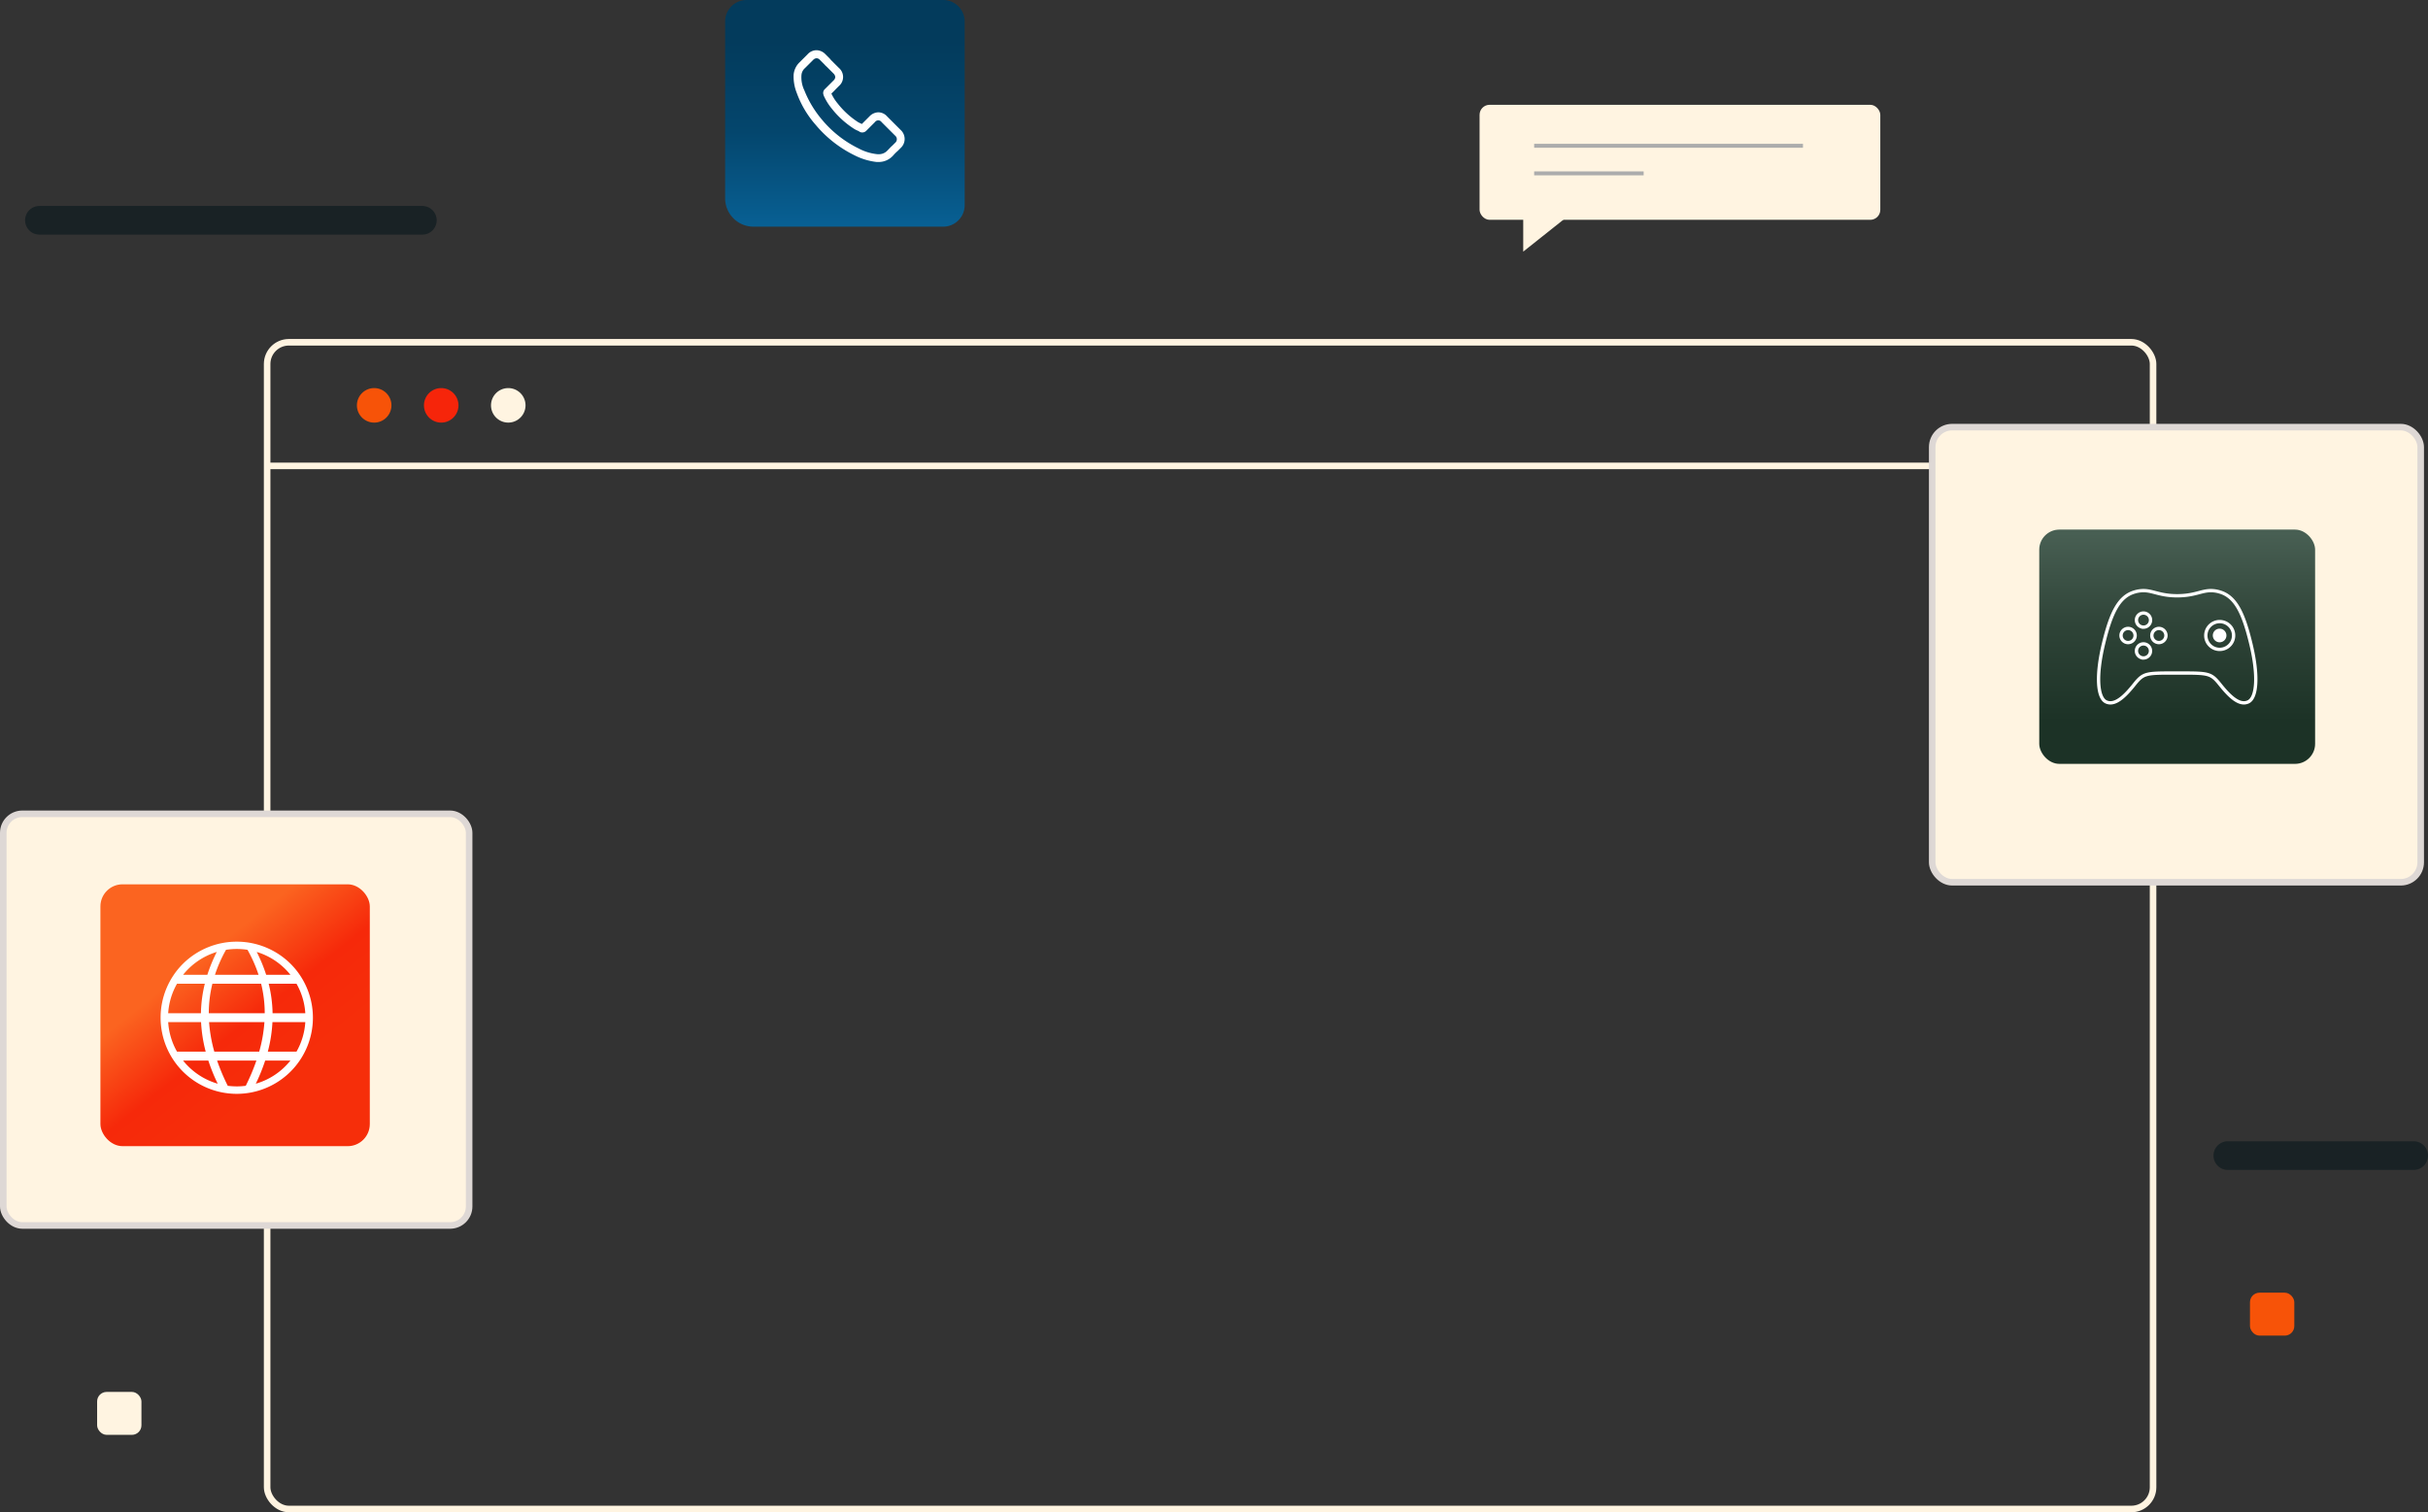 <svg xmlns="http://www.w3.org/2000/svg" xmlns:xlink="http://www.w3.org/1999/xlink" width="728.852" height="454.012" viewBox="0 0 728.852 454.012">
  <rect x="0" y="0" width="728.852" height="454.012" fill="#333333" stroke="none"/>
  <defs>
    <linearGradient id="linear-gradient" x1="0.5" y1="0.181" x2="0.5" y2="1" gradientUnits="objectBoundingBox">
      <stop offset="0" stop-color="#1c3226"/>
      <stop offset="0.489" stop-color="#2e4337"/>
      <stop offset="1" stop-color="#496054"/>
    </linearGradient>
    <linearGradient id="linear-gradient-2" x1="0.41" y1="0.253" x2="0.754" y2="0.676" gradientUnits="objectBoundingBox">
      <stop offset="0" stop-color="#fb6420"/>
      <stop offset="0.545" stop-color="#f6290a"/>
      <stop offset="1" stop-color="#f62e0a"/>
    </linearGradient>
    <linearGradient id="linear-gradient-3" x1="0.5" y1="0.181" x2="0.5" y2="1" gradientUnits="objectBoundingBox">
      <stop offset="0" stop-color="#033b5c"/>
      <stop offset="0.489" stop-color="#04466d"/>
      <stop offset="1" stop-color="#086094"/>
    </linearGradient>
  </defs>
  <g id="Group_38217" data-name="Group 38217" transform="translate(0.984)">
    <g id="Group_38205" data-name="Group 38205" transform="translate(0 102.757)">
      <g id="Group_38189" data-name="Group 38189" transform="translate(79.207)">
        <g id="Group_38188" data-name="Group 38188">
          <line id="Line_13" data-name="Line 13" x2="566.131" transform="translate(0 37.112)" fill="none" stroke="#fff4e1" stroke-miterlimit="10" stroke-width="1.968"/>
          <rect id="Rectangle_199" data-name="Rectangle 199" width="566.131" height="350.271" rx="6.521" fill="none" stroke="#fff4e1" stroke-miterlimit="10" stroke-width="1.968"/>
          <g id="Group_38187" data-name="Group 38187" transform="translate(26.953 13.756)">
            <path id="Path_5500" data-name="Path 5500" d="M160.108,143.255a5.179,5.179,0,1,1-5.179-5.178A5.178,5.178,0,0,1,160.108,143.255Z" transform="translate(-149.751 -138.077)" fill="#f75308"/>
            <path id="Path_5501" data-name="Path 5501" d="M177.86,143.255a5.178,5.178,0,1,1-5.178-5.178A5.178,5.178,0,0,1,177.86,143.255Z" transform="translate(-147.378 -138.077)" fill="#f6250a"/>
            <path id="Path_5502" data-name="Path 5502" d="M195.613,143.255a5.179,5.179,0,1,1-5.179-5.178A5.178,5.178,0,0,1,195.613,143.255Z" transform="translate(-145.004 -138.077)" fill="#fff4e1"/>
          </g>
        </g>
      </g>
      <g id="Group_38198" data-name="Group 38198" transform="translate(579.039 25.474)">
        <g id="Group_38192" data-name="Group 38192">
          <g id="Group_38191" data-name="Group 38191">
            <g id="Group_38190" data-name="Group 38190">
              <rect id="Rectangle_200" data-name="Rectangle 200" width="146.636" height="136.636" rx="5.991" fill="#fff4e1"/>
              <rect id="Rectangle_201" data-name="Rectangle 201" width="146.636" height="136.636" rx="5.991" fill="none" stroke="#ded8d5" stroke-miterlimit="10" stroke-width="1.968"/>
            </g>
          </g>
        </g>
        <g id="Group_38197" data-name="Group 38197" transform="translate(32.132 30.765)">
          <g id="Group_38195" data-name="Group 38195">
            <g id="Group_38194" data-name="Group 38194">
              <g id="Group_38193" data-name="Group 38193">
                <rect id="Rectangle_202" data-name="Rectangle 202" width="82.807" height="70.328" rx="6.022" transform="translate(82.807 70.328) rotate(180)" fill="url(#linear-gradient)"/>
                <g id="Icon_ionic-logo-game-controller-b" data-name="Icon ionic-logo-game-controller-b" transform="translate(64.999 52.01) rotate(180)">
                  <g id="Group_38280" data-name="Group 38280" transform="translate(0 0)">
                    <path id="Path_5598" data-name="Path 5598" d="M2.033,4.087A2.043,2.043,0,1,1,4.065,2.043,2.036,2.036,0,0,1,2.033,4.087Z" transform="translate(8.832 18.179)" fill="#fff"/>
                    <path id="Path_5599" data-name="Path 5599" d="M45.746,17.6c-2.233,9.321-4.592,14.271-9.321,15.672a9.394,9.394,0,0,1-2.707.421c-2.907,0-4.94-1.548-10.121-1.548s-7.214,1.548-10.121,1.548a9.29,9.29,0,0,1-2.707-.421C6.04,31.871,3.681,26.91,1.448,17.6S-.374,1.548,2.259.295A3.072,3.072,0,0,1,3.575,0c2.285,0,4.75,2.507,7.13,5.477,2.707,3.381,3.381,3.476,11.617,3.476h2.559c8.226,0,8.91-.084,11.617-3.476C38.868,2.507,41.343,0,43.629,0a3.107,3.107,0,0,1,1.317.295C47.568,1.559,47.968,8.289,45.746,17.6ZM10.874,16.051A4.171,4.171,0,1,0,15,20.222,4.158,4.158,0,0,0,10.874,16.051ZM29.084,18.1A2.117,2.117,0,1,0,31.2,20.222,2.117,2.117,0,0,0,29.084,18.1Zm4.624-4.624a2.112,2.112,0,1,0,2.117,2.106A2.115,2.115,0,0,0,33.707,13.481Zm0,9.247a2.117,2.117,0,1,0,2.117,2.117A2.117,2.117,0,0,0,33.707,22.729ZM38.331,18.1a2.117,2.117,0,1,0,2.117,2.117A2.117,2.117,0,0,0,38.331,18.1Z" fill="none" stroke="#fff" stroke-width="1"/>
                  </g>
                </g>
              </g>
            </g>
          </g>
        </g>
      </g>
      <g id="Group_38204" data-name="Group 38204" transform="translate(0 141.565)">
        <g id="Group_38201" data-name="Group 38201">
          <g id="Group_38200" data-name="Group 38200">
            <g id="Group_38199" data-name="Group 38199">
              <rect id="Rectangle_203" data-name="Rectangle 203" width="139.844" height="123.585" rx="5.713" fill="#fff4e1"/>
              <rect id="Rectangle_204" data-name="Rectangle 204" width="139.844" height="123.585" rx="5.713" fill="none" stroke="#ded8d5" stroke-miterlimit="10" stroke-width="1.968"/>
            </g>
          </g>
        </g>
        <g id="Group_38203" data-name="Group 38203" transform="translate(29.161 21.166)">
          <rect id="Rectangle_205" data-name="Rectangle 205" width="80.864" height="78.609" rx="6.639" fill="url(#linear-gradient-2)"/>
          <g id="Group_38202" data-name="Group 38202" transform="translate(18.1 17.213)">
            <path id="Path_5505" data-name="Path 5505" d="M104.456,291.326a22.863,22.863,0,1,0,32.333,0A22.954,22.954,0,0,0,104.456,291.326Zm32.281,3.292h-7.286a46.358,46.358,0,0,0-2.833-6.866A20.652,20.652,0,0,1,136.737,294.619Zm-24.509,11.538a36.992,36.992,0,0,1,1.083-8.864h14.625a36.935,36.935,0,0,1,1.083,8.864Zm16.7,2.673a43.559,43.559,0,0,1-1.57,8.864H113.889a43.47,43.47,0,0,1-1.571-8.864Zm-8.305-21.962a20.766,20.766,0,0,1,3.23.251,42.008,42.008,0,0,1,3.315,7.5h-13.09a42.009,42.009,0,0,1,3.315-7.5A20.776,20.776,0,0,1,120.623,286.867Zm-5.995.885a46.228,46.228,0,0,0-2.832,6.866H104.51A20.637,20.637,0,0,1,114.628,287.753Zm-11.936,9.539h8.345a39.778,39.778,0,0,0-1.169,8.864h-9.828A20.517,20.517,0,0,1,102.692,297.292Zm0,20.4a20.5,20.5,0,0,1-2.652-8.864h9.869a43.072,43.072,0,0,0,1.392,8.864Zm1.817,2.673h7.581a55.469,55.469,0,0,0,2.818,6.95A20.638,20.638,0,0,1,104.51,320.367Zm16.113,7.752a20.823,20.823,0,0,1-2.7-.176,61.538,61.538,0,0,1-3.2-7.576h11.8a61.892,61.892,0,0,1-3.2,7.576A20.854,20.854,0,0,1,120.623,328.119Zm5.715-.8a55.389,55.389,0,0,0,2.817-6.95h7.582A20.638,20.638,0,0,1,126.338,327.316Zm12.216-9.623h-8.609a42.9,42.9,0,0,0,1.392-8.864H141.2A20.5,20.5,0,0,1,138.553,317.694Zm2.652-11.538h-9.828a39.778,39.778,0,0,0-1.169-8.864h8.345A20.517,20.517,0,0,1,141.2,306.156Z" transform="translate(-97.797 -284.667)" fill="#fff"/>
          </g>
        </g>
      </g>
    </g>
    <g id="Group_38216" data-name="Group 38216" transform="translate(6.549)">
      <path id="Path_5506" data-name="Path 5506" d="M181.142,98.446H66.187a4.3,4.3,0,0,1-4.3-4.3h0a4.3,4.3,0,0,1,4.3-4.3H181.142a4.3,4.3,0,0,1,4.3,4.3h0A4.3,4.3,0,0,1,181.142,98.446Z" transform="translate(-61.887 -28.012)" fill="#192225"/>
      <path id="Path_5507" data-name="Path 5507" d="M701.437,346.13H645.642a4.3,4.3,0,0,1-4.3-4.3h0a4.3,4.3,0,0,1,4.3-4.3h55.795a4.3,4.3,0,0,1,4.3,4.3h0A4.3,4.3,0,0,1,701.437,346.13Z" transform="translate(15.582 5.101)" fill="#192225"/>
      <rect id="Rectangle_206" data-name="Rectangle 206" width="13.306" height="12.888" rx="2.861" transform="translate(667.879 388.087)" fill="#f75308"/>
      <rect id="Rectangle_207" data-name="Rectangle 207" width="13.306" height="12.888" rx="2.861" transform="translate(21.621 417.878)" fill="#fff4e1"/>
      <g id="Group_38208" data-name="Group 38208" transform="translate(436.615 31.461)">
        <g id="Group_38207" data-name="Group 38207">
          <rect id="Rectangle_208" data-name="Rectangle 208" width="120.293" height="34.532" rx="3.012" fill="#fff4e1"/>
          <g id="Group_38206" data-name="Group 38206" transform="translate(16.385 12.304)">
            <line id="Line_14" data-name="Line 14" x2="80.694" fill="none" stroke="#acacac" stroke-miterlimit="10" stroke-width="1.18"/>
            <line id="Line_15" data-name="Line 15" x2="32.868" transform="translate(0 8.282)" fill="none" stroke="#acacac" stroke-miterlimit="10" stroke-width="1.18"/>
          </g>
        </g>
        <path id="Path_5508" data-name="Path 5508" d="M458.571,90.068v13.458L475.5,90.068Z" transform="translate(-445.468 -59.443)" fill="#fff4e1"/>
      </g>
      <g id="Group_38215" data-name="Group 38215" transform="translate(210.141)">
        <g id="Group_38213" data-name="Group 38213">
          <g id="Group_38212" data-name="Group 38212">
            <g id="Group_38211" data-name="Group 38211">
              <g id="Group_38210" data-name="Group 38210">
                <g id="Group_38209" data-name="Group 38209">
                  <path id="Rectangle_209" data-name="Rectangle 209" d="M6.46,0H65.448a6.46,6.46,0,0,1,6.46,6.46V61.587a6.46,6.46,0,0,1-6.46,6.46H8.521A8.521,8.521,0,0,1,0,59.526V6.46A6.46,6.46,0,0,1,6.46,0Z" fill="url(#linear-gradient-3)"/>
                </g>
              </g>
            </g>
          </g>
        </g>
        <g id="Group_38214" data-name="Group 38214" transform="translate(20.54 15.074)">
          <path id="Path_5509" data-name="Path 5509" d="M297.56,72.582l-4.095-4.095a3.587,3.587,0,0,0-2.632-1.243,3.792,3.792,0,0,0-2.632,1.169l-2.339,2.34-.439-.219a6.738,6.738,0,0,1-.731-.366,25.21,25.21,0,0,1-6.069-5.556,13.275,13.275,0,0,1-1.9-3c.585-.511,1.1-1.1,1.609-1.608l.658-.659a3.566,3.566,0,0,0,0-5.41L276.94,51.89a6.639,6.639,0,0,1-.658-.731l-1.39-1.39a3.79,3.79,0,0,0-2.631-1.169,3.622,3.622,0,0,0-2.632,1.169l-2.56,2.56a5.882,5.882,0,0,0-1.681,3.582,13.3,13.3,0,0,0,.951,5.556,29.9,29.9,0,0,0,5.7,9.579,35.545,35.545,0,0,0,11.7,9.14,19.419,19.419,0,0,0,6.581,1.974h.511a5.805,5.805,0,0,0,4.387-1.9l.073-.073a11.252,11.252,0,0,1,1.316-1.316l.951-.95A3.669,3.669,0,0,0,297.56,72.582Zm-1.682,3.8-.877.877c-.511.439-.95.951-1.462,1.462a3.475,3.475,0,0,1-2.631,1.1h-.366a15.4,15.4,0,0,1-5.7-1.755,33.282,33.282,0,0,1-10.895-8.555,31.713,31.713,0,0,1-5.337-8.847,9.059,9.059,0,0,1-.877-4.534,3.082,3.082,0,0,1,1.024-2.12l2.486-2.486a1.534,1.534,0,0,1,1.024-.511,1.394,1.394,0,0,1,1.023.511L274.6,52.84a6.841,6.841,0,0,0,.731.731l2.047,2.047a1.712,1.712,0,0,1,.512,1.024,1.533,1.533,0,0,1-.512,1.024l-.658.658-1.829,1.829-.073.073a1.6,1.6,0,0,0-.439,1.828v.074a16.875,16.875,0,0,0,2.413,3.949,27.147,27.147,0,0,0,6.654,6.069,6.091,6.091,0,0,0,.951.511,6.842,6.842,0,0,1,.731.366l.073.073a1.679,1.679,0,0,0,2.047-.365l2.559-2.56a1.208,1.208,0,0,1,1.975,0l4.094,4.095A1.384,1.384,0,0,1,295.877,76.383Z" transform="translate(-265.365 -48.6)" fill="#fff"/>
        </g>
      </g>
    </g>
  </g>
</svg>
